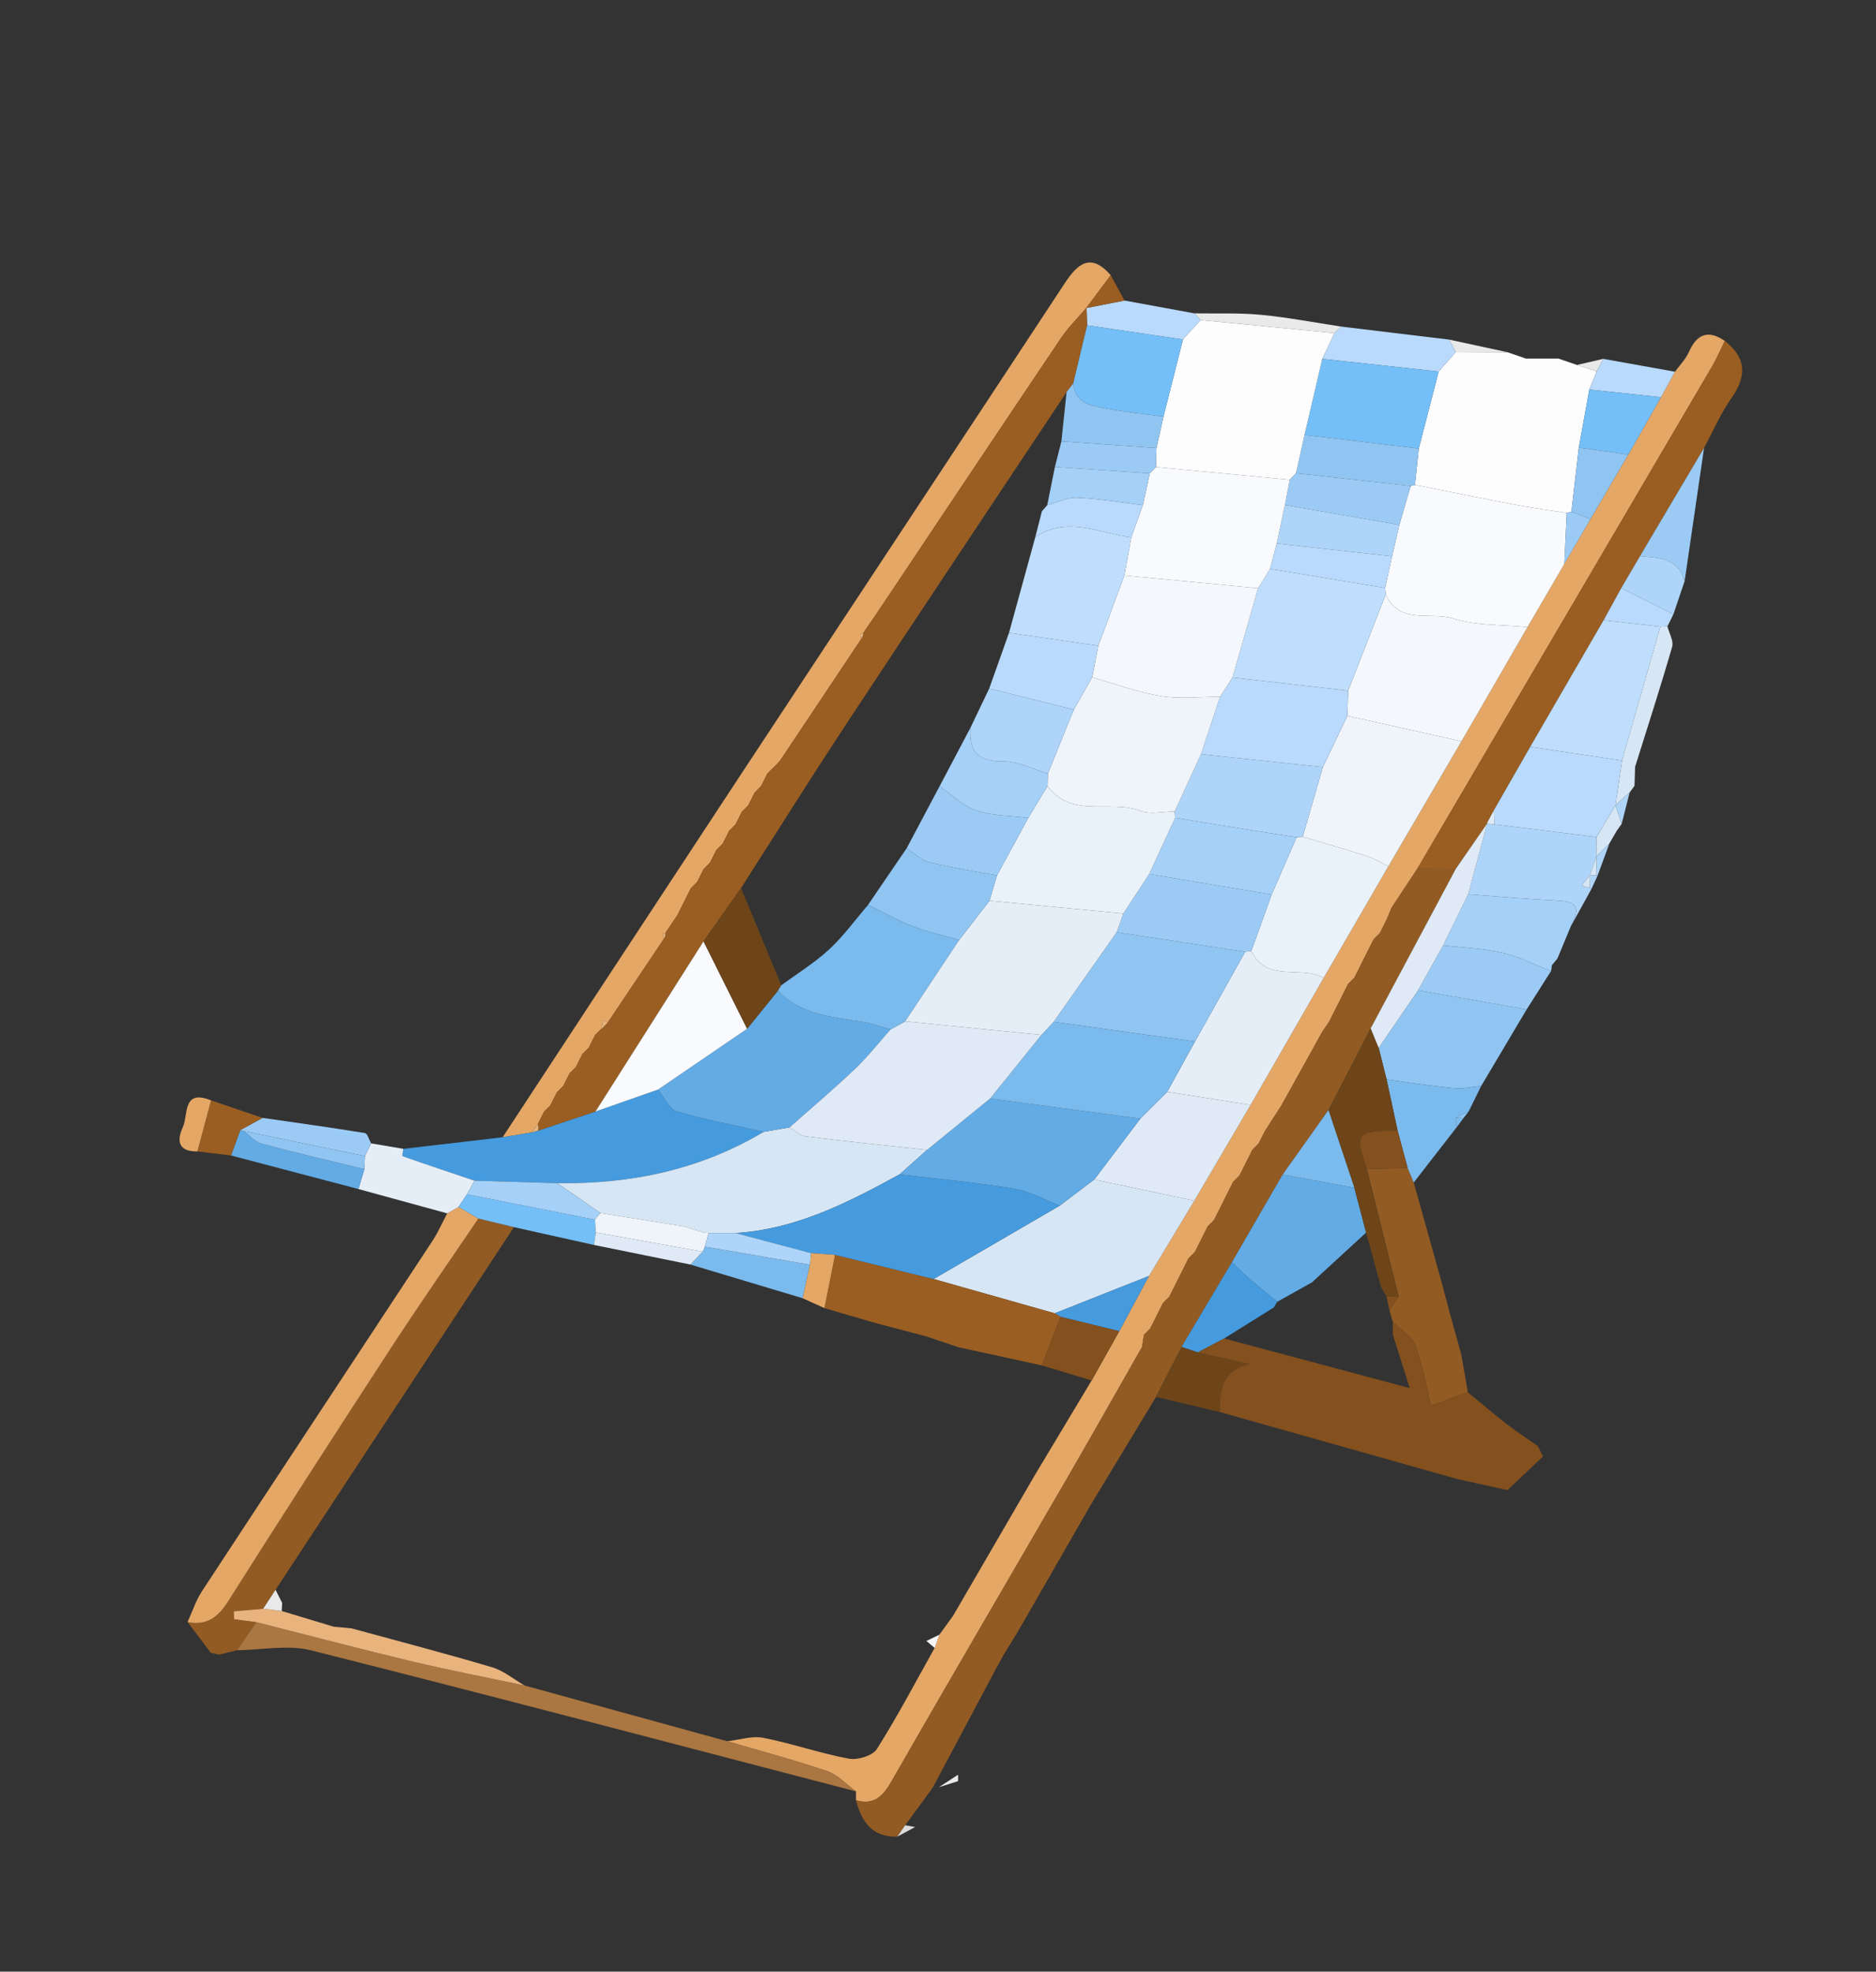 <?xml version="1.0" encoding="utf-8"?>
<!-- Generator: Adobe Illustrator 16.0.0, SVG Export Plug-In . SVG Version: 6.00 Build 0)  -->
<!DOCTYPE svg PUBLIC "-//W3C//DTD SVG 1.1//EN" "http://www.w3.org/Graphics/SVG/1.1/DTD/svg11.dtd">
<svg version="1.1" id="Calque_1" xmlns="http://www.w3.org/2000/svg" xmlns:xlink="http://www.w3.org/1999/xlink" x="0px" y="0px"
	 width="294.029px" height="309.031px" viewBox="0 0 294.029 309.031" enable-background="new 0 0 294.029 309.031"
	 xml:space="preserve">
<rect x="0" y="0" width="294.029" height="309.031" fill="#333333" stroke="none"/>
<g>
	<path fill-rule="evenodd" clip-rule="evenodd" fill="#E5A766" d="M262.526,58.263c0.739-1.026,1.676-1.964,2.18-3.095
		c1.258-2.833,3.022-3.516,5.626-1.734c-0.657,1.331-1.235,2.709-1.985,3.987c-15.393,26.257-30.807,52.503-46.215,78.75
		c-1.336,2.023-2.671,4.046-4.006,6.069c-0.287,0.675-0.573,1.35-0.859,2.024l0.017-0.037c-0.342,0.682-0.684,1.363-1.025,2.046
		l0.028-0.041c-0.348,0.345-0.695,0.689-1.043,1.034l0.037-0.033c-0.338,0.675-0.676,1.351-1.014,2.025l0.015-0.028
		c-0.34,0.68-0.68,1.358-1.02,2.037l0.025-0.043c-0.345,0.684-0.689,1.367-1.034,2.051l0.035-0.047
		c-0.349,0.345-0.696,0.69-1.044,1.035l0.036-0.022c-0.672,1.343-1.344,2.686-2.016,4.028l0.022-0.046
		c-0.345,0.684-0.69,1.368-1.035,2.052l0.03-0.058c-0.339,0.488-0.678,0.977-1.017,1.465c-2.139,3.856-4.278,7.713-6.417,11.569
		c-0.861,1.339-1.725,2.679-2.586,4.019l0.024-0.048c-0.347,0.684-0.692,1.368-1.039,2.052l0.037-0.05
		c-0.348,0.347-0.695,0.693-1.043,1.039l0.038-0.023c-0.674,1.344-1.348,2.688-2.021,4.032l0.025-0.041
		c-0.346,0.345-0.693,0.689-1.041,1.034l0.035-0.032c-0.338,0.675-0.675,1.35-1.012,2.024l0.014-0.027
		c-0.341,0.681-0.681,1.36-1.021,2.041l0.029-0.049c-0.346,0.685-0.693,1.369-1.039,2.054l0.037-0.052
		c-0.348,0.347-0.696,0.694-1.045,1.041l0.041-0.026c-0.674,1.346-1.348,2.69-2.021,4.036l0.025-0.045
		c-0.348,0.346-0.695,0.69-1.042,1.035l0.036-0.032c-0.338,0.677-0.676,1.354-1.014,2.029l0.017-0.034
		c-0.341,0.68-0.681,1.359-1.022,2.039l0.027-0.043c-0.347,0.685-0.693,1.368-1.039,2.053l0.039-0.053
		c-0.35,0.348-0.698,0.695-1.047,1.043l0.041-0.036c-0.34,0.678-0.679,1.356-1.018,2.034l0.02-0.039
		c-0.342,0.684-0.685,1.367-1.027,2.05l0.029-0.046c-0.348,0.346-0.694,0.69-1.042,1.036l0.043-0.026
		c-0.095,0.623-0.189,1.247-0.284,1.87c-3.769,6.612-7.5,13.246-11.314,19.832c-9.338,16.125-18.764,32.199-28.023,48.369
		c-1.35,2.356-2.772,3.627-5.507,2.858c0.002-0.464,0.003-0.928,0.005-1.393c-1.498-1.083-2.849-2.597-4.521-3.168
		c-5.151-1.757-10.426-3.153-15.652-4.69c1.889-0.209,3.87-0.886,5.65-0.537c4.51,0.884,8.894,2.426,13.409,3.268
		c1.366,0.255,3.721-0.46,4.387-1.513c3.248-5.137,6.077-10.537,9.054-15.844c0.248-0.693,0.496-1.386,0.744-2.078
		c0.709-0.978,1.419-1.956,2.129-2.935c4.279-7.361,8.559-14.724,12.839-22.086c2.965-4.941,5.931-9.883,8.896-14.824
		c1.446-2.581,2.893-5.162,4.339-7.743c1.55-2.88,3.1-5.761,4.649-8.641c2.369-3.932,4.738-7.864,7.107-11.796
		c2.938-5.004,5.875-10.008,8.813-15.013c3.817-6.635,7.635-13.27,11.452-19.904c3.381-5.826,6.761-11.652,10.141-17.479
		c3.82-6.536,7.641-13.072,11.46-19.608c3.453-5.969,6.906-11.937,10.359-17.905c1.92-3.298,3.841-6.596,5.761-9.896
		c1.366-2.345,2.731-4.688,4.098-7.03c1.977-3.368,3.953-6.737,5.93-10.105c1.709-2.998,3.416-5.995,5.125-8.993
		C261.063,60.925,261.794,59.594,262.526,58.263z"/>
	<path fill-rule="evenodd" clip-rule="evenodd" fill="#925B23" d="M134.158,282.17c2.735,0.769,4.158-0.502,5.507-2.858
		c9.259-16.17,18.685-32.244,28.023-48.369c3.814-6.586,7.546-13.22,11.314-19.831c0.096-0.624,0.189-1.247,0.284-1.871
		l-0.043,0.026c0.348-0.346,0.695-0.69,1.042-1.036l-0.029,0.046c0.343-0.684,0.686-1.366,1.027-2.05l-0.02,0.039
		c0.34-0.678,0.678-1.356,1.018-2.034l-0.041,0.036c0.35-0.348,0.697-0.695,1.047-1.043l-0.039,0.053
		c0.346-0.685,0.692-1.369,1.039-2.053l-0.027,0.043c0.342-0.68,0.682-1.359,1.022-2.039l-0.017,0.034
		c0.338-0.676,0.676-1.353,1.014-2.029c0,0-0.036,0.032-0.035,0.032c0.347-0.345,0.693-0.689,1.041-1.035
		c0,0-0.025,0.045-0.026,0.045c0.675-1.346,1.349-2.69,2.022-4.036l-0.041,0.026c0.35-0.347,0.697-0.694,1.045-1.041l-0.037,0.052
		c0.346-0.685,0.693-1.369,1.039-2.054c0,0-0.029,0.049-0.028,0.049c0.34-0.681,0.68-1.36,1.021-2.041l-0.014,0.027
		c0.338-0.675,0.674-1.35,1.012-2.024c0,0-0.035,0.032-0.034,0.032c0.347-0.345,0.694-0.689,1.04-1.034l-0.025,0.041
		c0.674-1.345,1.348-2.688,2.021-4.032l-0.038,0.023c0.349-0.346,0.696-0.692,1.043-1.039l-0.037,0.05
		c0.347-0.685,0.692-1.368,1.039-2.052l-0.024,0.048c0.861-1.34,1.725-2.68,2.586-4.019c2.139-3.856,4.278-7.713,6.418-11.571
		c0.339-0.489,0.678-0.976,1.016-1.463l-0.03,0.058c0.345-0.685,0.69-1.368,1.035-2.052l-0.022,0.046
		c0.672-1.343,1.344-2.686,2.016-4.028l-0.036,0.022c0.349-0.345,0.696-0.69,1.044-1.035l-0.035,0.047
		c0.345-0.684,0.689-1.367,1.034-2.051l-0.025,0.043c0.34-0.679,0.68-1.357,1.02-2.037l-0.015,0.028
		c0.338-0.675,0.676-1.351,1.014-2.025c0,0-0.037,0.033-0.036,0.033c0.347-0.345,0.694-0.689,1.042-1.034
		c0,0-0.028,0.041-0.028,0.04c0.342-0.682,0.684-1.363,1.025-2.045l-0.017,0.037c0.286-0.675,0.572-1.35,0.859-2.024
		c1.335-2.023,2.67-4.046,4.006-6.069c2.009,0.009,4.018,0.018,6.025,0.026c-0.615,1.156-1.229,2.314-1.846,3.47
		c-3.828,7.173-7.656,14.346-11.484,21.519c-2.203,4.267-4.408,8.533-6.612,12.8c-2.394,3.37-4.788,6.74-7.183,10.11
		c-2.652,4.584-5.305,9.167-7.957,13.75c-2.631,4.423-5.264,8.847-7.895,13.27c-1.334,2.61-2.666,5.22-4,7.829
		c-3.457,5.719-6.914,11.437-10.371,17.155c-3.257,5.672-6.514,11.344-9.77,17.017c-0.602,1.029-1.201,2.06-1.802,3.09
		c-0.616,1.003-1.231,2.007-1.849,3.01c-0.369,0.662-0.738,1.324-1.107,1.986c-3.364,6.328-6.729,12.655-10.093,18.982
		c-1.44,1.964-2.881,3.929-4.321,5.893c-0.407,0.593-0.814,1.185-1.221,1.776C136.686,288.012,135.048,285.518,134.158,282.17z"/>
	<path fill-rule="evenodd" clip-rule="evenodd" fill="#E5A766" d="M78.776,178.251c12.597-19.185,25.172-38.384,37.796-57.55
		c16.745-25.424,33.547-50.81,50.27-76.248c2.065-3.143,4.089-4.914,7.244-1.32c-1.278,1.716-2.558,3.432-3.836,5.146l0.044-0.06
		c-1.35,1.596-2.861,3.082-4.021,4.805c-9.679,14.379-19.292,28.801-28.926,43.21c-0.699,1.015-1.397,2.03-2.096,3.045l0.044-0.045
		c-0.146,0.054-0.414,0.108-0.415,0.162c0,0.24,0.077,0.48,0.126,0.721c-4.255,6.378-8.511,12.757-12.767,19.136
		c-0.325,0.343-0.649,0.686-0.975,1.028l0.014-0.05c-0.346,0.345-0.692,0.688-1.038,1.032l0.034-0.03
		c-0.339,0.678-0.677,1.356-1.016,2.035l0.016-0.035c-0.345,0.344-0.689,0.688-1.034,1.031l0.036-0.032
		c-0.339,0.679-0.678,1.356-1.018,2.035l0.015-0.033c-0.344,0.343-0.688,0.687-1.033,1.029l0.034-0.03
		c-0.339,0.678-0.677,1.355-1.016,2.033l0.014-0.032c-0.344,0.343-0.688,0.687-1.032,1.029l0.035-0.03
		c-0.338,0.675-0.676,1.35-1.014,2.024l0.005-0.019c-0.341,0.342-0.683,0.683-1.024,1.024l0.031-0.028
		c-0.337,0.675-0.675,1.35-1.012,2.024l0.006-0.021c-0.342,0.342-0.684,0.683-1.025,1.024l0.032-0.028
		c-0.337,0.675-0.675,1.35-1.013,2.024l0.005-0.02c-0.341,0.341-0.683,0.682-1.024,1.023l0.031-0.027
		c-0.337,0.674-0.675,1.349-1.012,2.022l0.013-0.028c-0.341,0.679-0.682,1.358-1.022,2.038l0.043-0.008
		c-0.68,1.004-1.36,2.007-2.04,3.011l0.035-0.029c-0.151,0.058-0.436,0.13-0.431,0.169c0.029,0.251,0.122,0.495,0.193,0.741
		c-2.931,4.372-5.862,8.745-8.793,13.117c-0.261-0.122-0.521-0.244-0.782-0.367c-0.072,0.459-0.144,0.917-0.216,1.376l0.012-0.046
		c-0.345,0.344-0.69,0.688-1.035,1.031l0.034-0.03c-0.339,0.678-0.678,1.355-1.017,2.033l0.017-0.032
		c-0.344,0.343-0.688,0.686-1.032,1.027l0.031-0.026c-0.338,0.677-0.676,1.353-1.014,2.029l0.011-0.028
		c-0.343,0.343-0.686,0.685-1.028,1.027l0.031-0.028c-0.338,0.677-0.676,1.354-1.014,2.031l0.014-0.031
		c-0.344,0.343-0.688,0.687-1.032,1.029l0.033-0.031c-0.339,0.679-0.677,1.357-1.016,2.036l0.016-0.035
		c-0.345,0.344-0.689,0.688-1.034,1.031l0.036-0.032c-0.338,0.676-0.677,1.353-1.015,2.028l0.032-0.026
		c-0.333,0.424-0.667,0.848-1,1.271C81.789,177.754,80.283,178.003,78.776,178.251z"/>
	<path fill-rule="evenodd" clip-rule="evenodd" fill="#FDFDFD" d="M244.261,56.205c0.967,0.333,1.933,0.666,2.899,0.999
		c1.036,0.33,2.071,0.66,3.107,0.991c-0.391,0.957-0.781,1.915-1.172,2.873c-0.548,3.026-1.095,6.054-1.643,9.08
		c-0.388,3.354-0.774,6.709-1.163,10.063c-0.244,0.06-0.49,0.12-0.734,0.182c-2.561-0.399-5.135-0.729-7.681-1.212
		c-5.376-1.02-10.737-2.118-16.102-3.183c0.201-1.899,0.399-3.801,0.597-5.702c1.038-4.02,2.076-8.039,3.115-12.059
		c0.897-1.023,1.795-2.048,2.691-3.072c2.695,0.014,5.391,0.026,8.086,0.039c0.967,0.333,1.934,0.666,2.9,0.998
		C240.862,56.204,242.562,56.205,244.261,56.205z"/>
	<path fill-rule="evenodd" clip-rule="evenodd" fill="#9A5E22" d="M228.157,136.198c-2.008-0.009-4.017-0.018-6.025-0.026
		c15.408-26.247,30.822-52.493,46.215-78.75c0.75-1.278,1.328-2.656,1.985-3.987c3.358,2.634,3.486,5.494,1.047,8.951
		c-1.703,2.415-2.883,5.198-4.296,7.816c-3.348,5.652-6.694,11.306-10.042,16.959c-0.979,1.668-1.959,3.337-2.938,5.006
		c-0.922,1.681-1.844,3.36-2.767,5.04c-3.833,6.615-7.667,13.229-11.501,19.844c-1.899,3.317-3.8,6.634-5.699,9.951
		c-0.37,0.688-0.74,1.376-1.109,2.063c0,0,0.06,0.003,0.061,0.003C231.444,131.445,229.801,133.821,228.157,136.198z"/>
	<path fill-rule="evenodd" clip-rule="evenodd" fill="#925B23" d="M33.057,259.072c-1.22-1.615-2.441-3.229-3.662-4.844
		c3.027,0.626,4.795-0.765,6.399-3.3c8.426-13.322,16.968-26.571,25.573-39.778c4.426-6.793,9.068-13.444,13.614-20.159
		c1.855,0.449,3.71,0.898,5.566,1.348c-12.453,18.946-24.906,37.893-37.358,56.84c-0.647,0.99-1.294,1.98-1.941,2.971
		c-1.538,0.139-3.076,0.276-4.613,0.415c0.022,0.408,0.044,0.816,0.065,1.225c1.157,0.154,2.315,0.308,3.472,0.461
		c-1.011,1.469-2.022,2.937-3.033,4.405c-0.931,0.227-1.861,0.453-2.792,0.679C33.917,259.247,33.487,259.159,33.057,259.072z"/>
	<path fill-rule="evenodd" clip-rule="evenodd" fill="#459BDE" d="M78.776,178.251c1.506-0.248,3.013-0.497,4.52-0.746
		c0.343-0.097,0.687-0.192,1.03-0.288c3.003-1.001,6.005-2.002,9.008-3.002c3.269-1.147,6.538-2.295,9.807-3.442
		c0.967,1.183,1.727,3.059,2.939,3.424c4.46,1.341,9.07,2.18,13.625,3.207c-9.986,5.953-20.886,8.225-32.396,8.034
		c-4.313-0.127-8.627-0.254-12.94-0.381c-3.762-1.266-7.526-2.523-11.27-3.842c-0.084-0.029,0.075-0.752,0.121-1.151
		C68.405,179.459,73.59,178.856,78.776,178.251z"/>
	<path fill-rule="evenodd" clip-rule="evenodd" fill="#E5A766" d="M74.98,190.991c-4.545,6.715-9.188,13.366-13.613,20.159
		c-8.605,13.207-17.147,26.456-25.573,39.778c-1.604,2.535-3.372,3.926-6.399,3.3c0.747-1.621,1.302-3.368,2.27-4.845
		c12.009-18.315,24.087-36.587,36.116-54.89c0.893-1.358,1.547-2.874,2.313-4.315c0.589-0.335,1.179-0.669,1.77-1.003
		C72.902,189.781,73.941,190.385,74.98,190.991z"/>
	<path fill-rule="evenodd" clip-rule="evenodd" fill="#AA7641" d="M37.138,258.655c1.011-1.469,2.021-2.937,3.033-4.405
		c8.157,2.067,16.294,4.22,24.479,6.173c5.822,1.39,11.708,2.512,17.564,3.753c10.592,2.915,21.184,5.829,31.776,8.744
		c5.227,1.537,10.501,2.934,15.652,4.69c1.672,0.571,3.023,2.085,4.521,3.168c-28.461-7.414-56.896-14.934-85.416-22.112
		C45.107,257.75,41.019,258.615,37.138,258.655z"/>
	<path fill-rule="evenodd" clip-rule="evenodd" fill="#925B23" d="M226.015,201.215c0.438,1.656,0.875,3.313,1.312,4.969
		c0.561,2.015,1.122,4.029,1.683,6.044c0.349,1.995,0.697,3.989,1.047,5.983c-1.857,0.678-3.716,1.355-5.776,2.107
		c-0.783-3.174-1.298-6.426-2.452-9.433c-0.564-1.471-2.32-2.483-3.536-3.703c-0.173-0.6-0.347-1.199-0.52-1.799
		c0.483-0.728,0.966-1.455,1.448-2.183c-1.662-6.661-3.323-13.322-4.985-19.983c2.132-0.046,4.263-0.092,6.396-0.138
		c0.314,0.754,0.631,1.509,0.945,2.263C223.056,190.634,224.536,195.925,226.015,201.215z"/>
	<path fill-rule="evenodd" clip-rule="evenodd" fill="#90C5F2" d="M239.276,158.212c-2.377,4.002-4.754,8.004-7.13,12.006
		c-1.394,0.132-2.81,0.488-4.178,0.354c-3.56-0.35-7.099-0.915-10.646-1.394c-0.413-1.646-0.826-3.294-1.239-4.94
		c2.061-3.01,4.119-6.019,6.18-9.027C227.935,156.211,233.604,157.212,239.276,158.212z"/>
	<path fill-rule="evenodd" clip-rule="evenodd" fill="#AED5F9" d="M249.409,139.375c-1.07,1.937-2.142,3.873-3.213,5.81
		c0.938-1.985,1.813-3.832-1.729-4.007c-4.789-0.236-9.566-0.668-14.349-1.016c0.989-3.697,1.978-7.396,2.967-11.094
		c0,0-0.06-0.003-0.059-0.001c0.399,0.048,0.798,0.095,1.196,0.142c5.336,0.663,10.672,1.327,16.008,1.99
		c-0.015,1.004-0.029,2.009-0.045,3.013l0.02-0.031c-0.34,1.01-0.681,2.019-1.021,3.028l0.022-0.026
		c-0.437,0.529-0.874,1.059-1.312,1.588c0.424,0.133,0.848,0.265,1.271,0.397L249.409,139.375z"/>
	<path fill-rule="evenodd" clip-rule="evenodd" fill="#A5D0F7" d="M230.118,140.162c4.783,0.348,9.561,0.779,14.35,1.016
		c3.542,0.175,2.667,2.021,1.729,4.007c-0.699,1.686-1.399,3.371-2.099,5.056c-0.294,0.354-0.588,0.707-0.882,1.062
		c-0.011,0.305-0.053,0.606-0.124,0.902c-2.552-0.985-5.036-2.271-7.675-2.879c-3.01-0.693-6.158-0.784-9.245-1.137
		C227.487,145.512,228.803,142.837,230.118,140.162z"/>
	<path fill-rule="evenodd" clip-rule="evenodd" fill="#9BCBF5" d="M226.172,148.188c3.087,0.353,6.235,0.443,9.245,1.137
		c2.639,0.608,5.123,1.894,7.675,2.879c-1.272,2.003-2.544,4.006-3.815,6.009c-5.672-1-11.342-2.001-17.014-3.001
		C223.565,152.87,224.868,150.529,226.172,148.188z"/>
	<path fill-rule="evenodd" clip-rule="evenodd" fill="#7BBAED" d="M217.322,169.179c3.548,0.479,7.087,1.044,10.646,1.394
		c1.368,0.134,2.784-0.223,4.178-0.354c-0.651,1.324-1.302,2.648-1.952,3.973c-0.664,0.333-1.326,0.665-1.989,0.997l-0.019,0.021
		c-0.002,0.322-0.003,0.645-0.005,0.968l0.292,0.289c-2.299,2.96-4.598,5.919-6.897,8.878c-0.315-0.755-0.632-1.51-0.948-2.264
		c-0.526-1.959-1.053-3.918-1.578-5.878C218.474,174.529,217.897,171.854,217.322,169.179z"/>
	<path fill-rule="evenodd" clip-rule="evenodd" fill="#E5EEF7" d="M71.86,189.175c-0.589,0.334-1.178,0.668-1.768,1.003
		c-4.641-1.272-9.283-2.544-13.924-3.815c0.315-1.038,0.63-2.077,0.946-3.115c0.027-0.684,0.054-1.367,0.08-2.051
		c0.325-0.663,0.649-1.326,0.974-1.989c1.684,0.286,3.367,0.571,5.051,0.856c-0.046,0.399-0.205,1.122-0.121,1.151
		c3.743,1.318,7.507,2.576,11.269,3.842c-0.393,0.711-0.785,1.422-1.178,2.133C72.747,187.852,72.304,188.513,71.86,189.175z"/>
	<path fill-rule="evenodd" clip-rule="evenodd" fill="#B9DAFC" d="M228.177,55.166c-0.896,1.024-1.794,2.049-2.693,3.072
		c-6.08-0.664-12.16-1.328-18.239-1.992c0.63-1.346,1.26-2.691,1.89-4.037c0.36-0.34,0.72-0.68,1.08-1.021
		c5.642,0.681,11.283,1.36,16.926,2.041C227.485,53.875,227.831,54.52,228.177,55.166z"/>
	<path fill-rule="evenodd" clip-rule="evenodd" fill="#9BCBF5" d="M257.041,87.161c3.348-5.653,6.694-11.307,10.042-16.959
		c-1.017,6.961-2.033,13.921-3.049,20.881C263.036,87.401,259.957,87.427,257.041,87.161z"/>
	<path fill-rule="evenodd" clip-rule="evenodd" fill="#62ABE5" d="M57.115,183.248c-0.315,1.038-0.63,2.077-0.946,3.115
		c-6.652-1.751-13.305-3.503-19.958-5.255c0.479-1.323,0.959-2.647,1.439-3.971c0.187,0.029,0.37,0.073,0.549,0.132
		c0.934,0.685,1.775,1.714,2.818,1.994C46.355,180.698,51.744,181.939,57.115,183.248z"/>
	<path fill-rule="evenodd" clip-rule="evenodd" fill="#B9DAFC" d="M176.25,47.106c3.65,0.669,7.302,1.339,10.952,2.009
		c0.326,0.351,0.652,0.699,0.98,1.049c-0.926,1.016-1.85,2.031-2.775,3.047c-5.007-0.74-10.014-1.479-15.021-2.219
		c-0.031-0.924-0.062-1.848-0.092-2.771l-0.044,0.06C172.25,47.888,174.25,47.498,176.25,47.106z"/>
	<path fill-rule="evenodd" clip-rule="evenodd" fill="#D7E6F4" d="M261.341,98.18c0.27,1.075,1.001,2.283,0.735,3.204
		c-1.816,6.301-3.843,12.542-5.802,18.802c-0.031,0.992-0.063,1.984-0.096,2.977c-0.254,0.352-0.508,0.702-0.764,1.054
		c-0.742,0.659-1.482,1.318-2.222,1.979l0.009,0.006c0.341-2.332,0.682-4.663,1.023-6.995c2.002-6.995,4.004-13.99,6.007-20.985
		C260.602,98.208,260.971,98.194,261.341,98.18z"/>
	<path fill-rule="evenodd" clip-rule="evenodd" fill="#9BCBF5" d="M38.199,177.269c-0.179-0.059-0.362-0.103-0.549-0.131
		c1.169-0.642,2.338-1.284,3.508-1.926c5.348,0.771,10.701,1.511,16.032,2.38c0.403,0.066,0.656,1.056,0.979,1.615
		c-0.325,0.663-0.649,1.326-0.974,1.989C50.863,179.887,44.531,178.579,38.199,177.269z"/>
	<path fill-rule="evenodd" clip-rule="evenodd" fill="#AED5F9" d="M257.041,87.161c2.916,0.267,5.995,0.24,6.993,3.922
		c-0.586,1.732-1.172,3.465-1.758,5.196c-2.725-1.371-5.449-2.741-8.174-4.112C255.082,90.498,256.062,88.829,257.041,87.161z"/>
	<path fill-rule="evenodd" clip-rule="evenodd" fill="#B9DAFC" d="M249.096,61.068c0.391-0.958,0.781-1.916,1.171-2.873
		c0.336-0.65,0.674-1.301,1.011-1.951c3.747,0.674,7.495,1.348,11.245,2.021c-0.729,1.33-1.46,2.661-2.192,3.992
		C256.585,61.86,252.841,61.464,249.096,61.068z"/>
	<path fill-rule="evenodd" clip-rule="evenodd" fill="#9A5E22" d="M41.158,175.212c-1.169,0.642-2.339,1.284-3.508,1.926
		c-0.479,1.322-0.959,2.646-1.439,3.97c-1.758-0.212-3.516-0.424-5.273-0.637c0.714-2.667,1.429-5.333,2.144-8
		C35.773,173.385,38.466,174.298,41.158,175.212z"/>
	<path fill-rule="evenodd" clip-rule="evenodd" fill="#B9DAFC" d="M254.103,92.167c2.725,1.371,5.449,2.741,8.174,4.112
		c-0.313,0.635-0.626,1.268-0.938,1.901c-0.368,0.014-0.737,0.027-1.107,0.04c-2.965-0.338-5.93-0.676-8.896-1.014
		C252.259,95.527,253.181,93.847,254.103,92.167z"/>
	<path fill-rule="evenodd" clip-rule="evenodd" fill="#E9E9E9" d="M188.183,50.163c-0.328-0.349-0.654-0.697-0.98-1.048
		c3.479,0.058,6.979-0.1,10.434,0.229c4.213,0.401,8.387,1.211,12.578,1.844c-0.36,0.341-0.72,0.681-1.079,1.021
		C202.151,51.527,195.167,50.845,188.183,50.163z"/>
	<path fill-rule="evenodd" clip-rule="evenodd" fill="#E5A766" d="M33.081,172.471c-0.714,2.667-1.429,5.333-2.144,8
		c-2.899,0.039-3.311-1.557-2.293-3.776C29.537,174.747,28.545,170.64,33.081,172.471z"/>
	<path fill-rule="evenodd" clip-rule="evenodd" fill="#9A5E22" d="M176.25,47.106c-2,0.392-4,0.782-6,1.174
		c1.278-1.715,2.558-3.431,3.836-5.146C174.807,44.457,175.528,45.781,176.25,47.106z"/>
	<path fill-rule="evenodd" clip-rule="evenodd" fill="#D7E6F4" d="M250.187,134.211c0.016-1.004,0.03-2.009,0.045-3.013
		c0.99-1.666,1.98-3.332,2.971-4.998l-0.009-0.006c0.324,0.983,0.647,1.966,0.972,2.949c-0.256,0.356-0.514,0.713-0.771,1.069
		c-0.391,0.672-0.779,1.343-1.168,2.015l0.013-0.017C251.554,132.878,250.87,133.544,250.187,134.211z"/>
	<path fill-rule="evenodd" clip-rule="evenodd" fill="#E9E9E9" d="M228.177,55.166c-0.346-0.646-0.691-1.291-1.037-1.937
		c3.04,0.658,6.08,1.317,9.122,1.976C233.567,55.192,230.872,55.179,228.177,55.166z"/>
	<path fill-rule="evenodd" clip-rule="evenodd" fill="#F4F4F4" d="M188.196,264.196c1.337-0.993,2.675-1.986,4.012-2.979
		C190.871,262.21,189.533,263.204,188.196,264.196z"/>
	<path fill-rule="evenodd" clip-rule="evenodd" fill="#AED5F9" d="M254.165,129.144c-0.324-0.983-0.647-1.966-0.972-2.949
		c0.739-0.66,1.479-1.319,2.222-1.979C254.999,125.859,254.583,127.501,254.165,129.144z"/>
	<path fill-rule="evenodd" clip-rule="evenodd" fill="#AED5F9" d="M250.187,134.211c0.684-0.667,1.367-1.333,2.052-2
		c-0.628,1.71-1.257,3.419-1.884,5.129l-0.173-0.158c0.009-1.001,0.017-2.002,0.024-3.002L250.187,134.211z"/>
	<path fill-rule="evenodd" clip-rule="evenodd" fill="#E9E9E9" d="M251.277,56.244c-0.337,0.65-0.675,1.301-1.011,1.951
		c-1.035-0.331-2.07-0.661-3.106-0.991C248.532,56.883,249.905,56.564,251.277,56.244z"/>
	<path fill-rule="evenodd" clip-rule="evenodd" fill="#E9E9E9" d="M244.261,56.205c-1.699,0-3.398-0.001-5.098-0.002
		C240.862,56.204,242.562,56.205,244.261,56.205z"/>
	<path fill-rule="evenodd" clip-rule="evenodd" fill="#90C5F2" d="M228.205,175.188c0.663-0.332,1.325-0.664,1.989-0.997
		c-0.274,0.353-0.549,0.704-0.823,1.056C228.981,175.227,228.593,175.208,228.205,175.188z"/>
	<path fill-rule="evenodd" clip-rule="evenodd" fill="#DCDCDB" d="M141.868,286.078c0.521,0.096,1.042,0.19,1.566,0.286
		c-0.927,0.498-1.856,0.995-2.786,1.491C141.054,287.262,141.461,286.67,141.868,286.078z"/>
	<path fill-rule="evenodd" clip-rule="evenodd" fill="#AED5F9" d="M256.179,123.163c0.032-0.992,0.064-1.984,0.096-2.977
		C256.243,121.178,256.212,122.17,256.179,123.163z"/>
	<path fill-rule="evenodd" clip-rule="evenodd" fill="#AED5F9" d="M250.354,137.34c-0.316,0.677-0.633,1.354-0.947,2.032
		c0.002,0.002-0.24-0.205-0.24-0.205c0.014-0.661,0.027-1.323,0.04-1.985l-0.022,0.026c0.332-0.023,0.664-0.032,0.997-0.026
		L250.354,137.34z"/>
	<path fill-rule="evenodd" clip-rule="evenodd" fill="#AED5F9" d="M252.226,132.228c0.389-0.672,0.777-1.343,1.168-2.015
		C253.005,130.885,252.615,131.556,252.226,132.228z"/>
	<path fill-rule="evenodd" clip-rule="evenodd" fill="#AA7641" d="M33.057,259.072c0.43,0.087,0.86,0.175,1.29,0.262
		C33.917,259.247,33.486,259.159,33.057,259.072z"/>
	<path fill-rule="evenodd" clip-rule="evenodd" fill="#7BBAED" d="M228.205,175.188c0.388,0.02,0.776,0.039,1.166,0.059
		c-0.3,0.405-0.601,0.811-0.899,1.218c0.002,0.002-0.29-0.287-0.29-0.287c0.014-0.322,0.015-0.646,0.005-0.968L228.205,175.188z"/>
	<path fill-rule="evenodd" clip-rule="evenodd" fill="#9BCBF5" d="M243.216,151.301c0.294-0.354,0.588-0.708,0.882-1.062
		C243.804,150.594,243.509,150.948,243.216,151.301z"/>
	<path fill-rule="evenodd" clip-rule="evenodd" fill="#F8FAFD" d="M221.771,75.997c5.367,1.066,10.729,2.165,16.104,3.185
		c2.546,0.482,5.12,0.813,7.678,1.21c-0.128,2.664-0.251,5.33-0.374,7.996c-1.92,3.298-3.841,6.596-5.762,9.894
		c-3.915-0.393-8.02-0.186-11.689-1.351c-3.523-1.117-8.363,1.062-10.543-3.759c-0.031-0.34-0.061-0.68-0.09-1.02
		c0.361-1.652,0.723-3.307,1.083-4.96c0.381-1.641,0.763-3.282,1.144-4.924c0.593-2.035,1.187-4.069,1.779-6.104
		C221.32,76.094,221.544,76.039,221.771,75.997z"/>
	<path fill-rule="evenodd" clip-rule="evenodd" fill="#D7E6F4" d="M187.192,188.191c-2.369,3.932-4.738,7.864-7.107,11.797
		c-4.925,1.951-9.851,3.902-14.779,5.853c-6.328-1.792-12.653-3.583-18.978-5.374c6.593-3.836,13.186-7.672,19.779-11.507
		c1.8-1.363,3.6-2.727,5.398-4.09C176.733,185.976,181.964,187.083,187.192,188.191z"/>
	<path fill-rule="evenodd" clip-rule="evenodd" fill="#F4F7FB" d="M217.185,93.171c2.18,4.82,7.02,2.642,10.543,3.759
		c3.67,1.165,7.774,0.958,11.689,1.351c-3.452,5.969-6.905,11.937-10.357,17.905c-5.96-1.33-11.92-2.661-17.879-3.991
		c0.039-1.315,0.08-2.63,0.119-3.945C213.261,103.224,215.223,98.198,217.185,93.171z"/>
	<path fill-rule="evenodd" clip-rule="evenodd" fill="#EFF4FA" d="M211.181,112.195c5.959,1.33,11.919,2.661,17.879,3.991
		c-3.82,6.536-7.641,13.072-11.463,19.605c-1.113-0.543-2.182-1.218-3.346-1.595c-3.337-1.08-6.713-2.039-10.074-3.045
		c1.053-3.638,2.105-7.275,3.158-10.913C208.616,117.557,209.898,114.876,211.181,112.195z"/>
	<path fill-rule="evenodd" clip-rule="evenodd" fill="#E5EEF7" d="M207.458,153.274c-3.817,6.635-7.635,13.27-11.451,19.904
		c-4.354-0.683-8.707-1.365-13.059-2.048c1.452-2.631,2.902-5.262,4.352-7.894c2.621-4.685,5.242-9.369,7.862-14.054
		c0.32-0.038,0.64-0.085,0.957-0.141C198.524,154.135,203.923,151.209,207.458,153.274z"/>
	<path fill-rule="evenodd" clip-rule="evenodd" fill="#EAF2F9" d="M207.458,153.274c-3.535-2.064-8.934,0.861-11.338-4.229
		c1.064-2.942,2.127-5.887,3.19-8.831c1.308-3.001,2.615-6.003,3.923-9.005c0.315-0.009,0.63-0.028,0.943-0.058
		c3.361,1.007,6.737,1.966,10.074,3.046c1.164,0.377,2.232,1.052,3.346,1.595C214.219,141.622,210.839,147.448,207.458,153.274z"/>
	<path fill-rule="evenodd" clip-rule="evenodd" fill="#DFEAF6" d="M182.946,171.13c4.354,0.683,8.707,1.365,13.061,2.048
		c-2.939,5.005-5.877,10.009-8.814,15.013c-5.229-1.107-10.459-2.215-15.684-3.32c2.412-3.18,4.818-6.361,7.222-9.542
		C180.133,173.929,181.54,172.53,182.946,171.13z"/>
	<path fill-rule="evenodd" clip-rule="evenodd" fill="#74BFF7" d="M249.096,61.068c3.745,0.396,7.489,0.792,11.234,1.188
		c-1.708,2.998-3.415,5.995-5.124,8.992c-2.584-0.367-5.168-0.733-7.753-1.101C248.001,67.122,248.548,64.094,249.096,61.068z"/>
	<path fill-rule="evenodd" clip-rule="evenodd" fill="#83501E" d="M171.097,216.371c-2.613-0.789-5.226-1.577-7.838-2.366
		c0.986-2.543,1.973-5.086,2.959-7.628c3.072,0.75,6.145,1.5,9.218,2.251C173.989,211.208,172.543,213.79,171.097,216.371z"/>
	<path fill-rule="evenodd" clip-rule="evenodd" fill="#90C5F2" d="M247.453,70.148c2.585,0.367,5.169,0.733,7.753,1.101
		c-1.977,3.369-3.953,6.738-5.93,10.105c-0.996-0.381-1.99-0.762-2.986-1.143C246.679,76.857,247.065,73.502,247.453,70.148z"/>
	<path fill-rule="evenodd" clip-rule="evenodd" fill="#459BDE" d="M175.436,208.627c-3.073-0.751-6.146-1.501-9.218-2.251
		c-0.304-0.179-0.606-0.356-0.909-0.535c4.926-1.951,9.852-3.902,14.776-5.854C178.535,202.867,176.985,205.748,175.436,208.627z"/>
	<path fill-rule="evenodd" clip-rule="evenodd" fill="#9BCBF5" d="M246.29,80.211c0.996,0.381,1.99,0.762,2.986,1.143
		c-1.366,2.344-2.731,4.687-4.098,7.031c0.123-2.664,0.246-5.33,0.374-7.994C245.8,80.332,246.046,80.271,246.29,80.211z"/>
	<path fill-rule="evenodd" clip-rule="evenodd" fill="#E8B37D" d="M200.849,173.252c-0.861,1.339-1.725,2.679-2.586,4.019
		C199.124,175.931,199.987,174.591,200.849,173.252z"/>
	<path fill-rule="evenodd" clip-rule="evenodd" fill="#E8B37D" d="M211.28,154.242c-0.672,1.343-1.344,2.686-2.016,4.028
		C209.937,156.927,210.608,155.584,211.28,154.242z"/>
	<path fill-rule="evenodd" clip-rule="evenodd" fill="#E8B37D" d="M189.282,192.24c-0.674,1.346-1.348,2.69-2.022,4.036
		C187.935,194.93,188.608,193.585,189.282,192.24z"/>
	<path fill-rule="evenodd" clip-rule="evenodd" fill="#E8B37D" d="M196.28,180.241c-0.674,1.344-1.348,2.688-2.021,4.032
		C194.933,182.928,195.606,181.584,196.28,180.241z"/>
	<path fill-rule="evenodd" clip-rule="evenodd" fill="#F4F4F4" d="M145.196,257.196c0.679-0.327,1.358-0.653,2.037-0.98
		c-0.248,0.692-0.497,1.385-0.744,2.078C146.059,257.927,145.627,257.561,145.196,257.196z"/>
	<path fill-rule="evenodd" clip-rule="evenodd" fill="#E8B37D" d="M217.283,144.228c-0.342,0.682-0.684,1.363-1.025,2.045
		C216.6,145.591,216.941,144.91,217.283,144.228z"/>
	<path fill-rule="evenodd" clip-rule="evenodd" fill="#E8B37D" d="M192.28,187.231c-0.341,0.681-0.681,1.36-1.021,2.041
		C191.6,188.591,191.939,187.912,192.28,187.231z"/>
	<path fill-rule="evenodd" clip-rule="evenodd" fill="#E8B37D" d="M193.278,185.234c-0.338,0.675-0.674,1.35-1.012,2.024
		C192.604,186.583,192.94,185.909,193.278,185.234z"/>
	<path fill-rule="evenodd" clip-rule="evenodd" fill="#E8B37D" d="M181.284,206.227c-0.342,0.684-0.685,1.366-1.027,2.05
		C180.6,207.594,180.942,206.911,181.284,206.227z"/>
	<path fill-rule="evenodd" clip-rule="evenodd" fill="#E8B37D" d="M186.28,197.234c-0.338,0.677-0.676,1.354-1.014,2.029
		C185.604,198.587,185.942,197.911,186.28,197.234z"/>
	<path fill-rule="evenodd" clip-rule="evenodd" fill="#E8B37D" d="M185.283,199.229c-0.341,0.68-0.681,1.359-1.022,2.039
		C184.603,200.588,184.942,199.909,185.283,199.229z"/>
	<path fill-rule="evenodd" clip-rule="evenodd" fill="#E8B37D" d="M215.28,147.234c-0.338,0.675-0.676,1.351-1.014,2.025
		C214.604,148.584,214.942,147.909,215.28,147.234z"/>
	<path fill-rule="evenodd" clip-rule="evenodd" fill="#E8B37D" d="M184.288,201.225c-0.347,0.684-0.693,1.368-1.039,2.053
		C183.595,202.593,183.941,201.91,184.288,201.225z"/>
	<path fill-rule="evenodd" clip-rule="evenodd" fill="#E8B37D" d="M191.288,189.223c-0.346,0.685-0.693,1.369-1.039,2.054
		C190.595,190.592,190.942,189.908,191.288,189.223z"/>
	<path fill-rule="evenodd" clip-rule="evenodd" fill="#E8B37D" d="M214.281,149.231c-0.34,0.68-0.68,1.358-1.02,2.037
		C213.602,150.589,213.941,149.911,214.281,149.231z"/>
	<path fill-rule="evenodd" clip-rule="evenodd" fill="#E8B37D" d="M182.282,204.232c-0.34,0.678-0.678,1.356-1.018,2.034
		C181.604,205.588,181.942,204.91,182.282,204.232z"/>
	<path fill-rule="evenodd" clip-rule="evenodd" fill="#E8B37D" d="M218.126,142.241c-0.287,0.675-0.573,1.35-0.859,2.024
		C217.553,143.59,217.839,142.916,218.126,142.241z"/>
	<path fill-rule="evenodd" clip-rule="evenodd" fill="#E8B37D" d="M198.287,177.223c-0.347,0.684-0.692,1.367-1.039,2.052
		C197.595,178.591,197.94,177.907,198.287,177.223z"/>
	<path fill-rule="evenodd" clip-rule="evenodd" fill="#E8B37D" d="M209.287,158.224c-0.345,0.684-0.69,1.367-1.035,2.052
		C208.597,159.592,208.942,158.908,209.287,158.224z"/>
	<path fill-rule="evenodd" clip-rule="evenodd" fill="#E8B37D" d="M213.287,151.225c-0.345,0.684-0.689,1.367-1.034,2.051
		C212.598,152.592,212.942,151.909,213.287,151.225z"/>
	<path fill-rule="evenodd" clip-rule="evenodd" fill="#E8B37D" d="M179.287,209.241c-0.095,0.624-0.188,1.247-0.284,1.871
		C179.098,210.488,179.192,209.864,179.287,209.241z"/>
	<path fill-rule="evenodd" clip-rule="evenodd" fill="#E8B37D" d="M216.286,146.233c-0.348,0.345-0.695,0.689-1.042,1.034
		C215.591,146.922,215.938,146.578,216.286,146.233z"/>
	<path fill-rule="evenodd" clip-rule="evenodd" fill="#E8B37D" d="M187.286,196.231c-0.348,0.346-0.694,0.69-1.041,1.035
		C186.591,196.921,186.938,196.577,187.286,196.231z"/>
	<path fill-rule="evenodd" clip-rule="evenodd" fill="#E8B37D" d="M212.288,153.229c-0.348,0.345-0.695,0.69-1.044,1.035
		C211.592,153.919,211.939,153.574,212.288,153.229z"/>
	<path fill-rule="evenodd" clip-rule="evenodd" fill="#E8B37D" d="M183.288,203.225c-0.35,0.348-0.697,0.695-1.047,1.043
		C182.59,203.92,182.938,203.573,183.288,203.225z"/>
	<path fill-rule="evenodd" clip-rule="evenodd" fill="#E8B37D" d="M197.285,179.225c-0.347,0.347-0.694,0.693-1.043,1.039
		C196.59,179.918,196.938,179.572,197.285,179.225z"/>
	<path fill-rule="evenodd" clip-rule="evenodd" fill="#E8B37D" d="M180.286,208.231c-0.347,0.346-0.694,0.69-1.042,1.036
		C179.592,208.921,179.938,208.577,180.286,208.231z"/>
	<path fill-rule="evenodd" clip-rule="evenodd" fill="#E8B37D" d="M194.284,184.232c-0.346,0.345-0.693,0.689-1.04,1.034
		C193.591,184.921,193.938,184.577,194.284,184.232z"/>
	<path fill-rule="evenodd" clip-rule="evenodd" fill="#E8B37D" d="M190.286,191.225c-0.348,0.347-0.695,0.694-1.045,1.041
		C189.59,191.919,189.938,191.572,190.286,191.225z"/>
	<path fill-rule="evenodd" clip-rule="evenodd" fill="#E8B37D" d="M208.282,160.218c-0.338,0.487-0.677,0.974-1.016,1.463
		C207.604,161.195,207.943,160.707,208.282,160.218z"/>
	<path fill-rule="evenodd" clip-rule="evenodd" fill="#62ABE5" d="M193.075,197.846c2.652-4.583,5.305-9.166,7.957-13.749
		c3.744,0.687,7.488,1.372,11.232,2.059c0.616,2.346,1.232,4.69,1.848,7.036c-2.832,2.604-5.665,5.207-8.498,7.81
		c-1.813,1.013-3.627,2.025-5.439,3.038c-1.54-1.272-3.1-2.522-4.613-3.825C194.694,199.469,193.901,198.638,193.075,197.846z"/>
	<path fill-rule="evenodd" clip-rule="evenodd" fill="#6D4518" d="M214.112,193.192c-0.615-2.346-1.231-4.69-1.848-7.036
		c-1.35-4.057-2.699-8.113-4.05-12.17c2.204-4.267,4.409-8.533,6.613-12.8c0.419,1.019,0.837,2.035,1.255,3.053
		c0.413,1.646,0.826,3.294,1.239,4.94c0.575,2.675,1.151,5.35,1.728,8.023c-6.523,0.044-6.782,0.368-4.815,6.016
		c1.662,6.661,3.323,13.322,4.985,19.983c-0.637-0.005-1.274-0.009-1.912-0.013c-0.279-0.47-0.559-0.939-0.839-1.409
		C215.683,198.917,214.897,196.054,214.112,193.192z"/>
	<path fill-rule="evenodd" clip-rule="evenodd" fill="#DFEAF6" d="M216.083,164.239c-0.418-1.018-0.836-2.034-1.255-3.053
		c3.827-7.173,7.655-14.346,11.483-21.519c0.617-1.155,1.23-2.313,1.846-3.47c1.644-2.377,3.287-4.753,4.93-7.13
		c-0.99,3.698-1.979,7.396-2.968,11.094c-1.316,2.676-2.632,5.351-3.947,8.026c-1.304,2.341-2.606,4.682-3.909,7.023
		C220.202,158.22,218.144,161.229,216.083,164.239z"/>
	<path fill-rule="evenodd" clip-rule="evenodd" fill="#459BDE" d="M193.075,197.846c0.826,0.792,1.619,1.623,2.486,2.368
		c1.514,1.303,3.073,2.553,4.613,3.825c-0.179,0.297-0.357,0.594-0.535,0.89c-2.592,1.619-5.185,3.238-7.777,4.857
		c-1.377,0.729-2.756,1.457-4.133,2.186c-0.85-0.285-1.699-0.57-2.549-0.856C187.812,206.693,190.444,202.269,193.075,197.846z"/>
	<path fill-rule="evenodd" clip-rule="evenodd" fill="#6D4518" d="M185.181,211.116c0.85,0.286,1.699,0.571,2.549,0.857
		c2.688,0.6,5.374,1.198,8.061,1.796c-4.43,1.172-4.643,4.28-4.611,7.547c-3.332-0.79-6.664-1.58-9.997-2.37
		C182.515,216.335,183.847,213.726,185.181,211.116z"/>
	<path fill-rule="evenodd" clip-rule="evenodd" fill="#7BBAED" d="M208.215,173.986c1.351,4.057,2.7,8.113,4.05,12.17
		c-3.744-0.687-7.488-1.372-11.232-2.059C203.427,180.726,205.821,177.356,208.215,173.986z"/>
	<path fill-rule="evenodd" clip-rule="evenodd" fill="#9A5E22" d="M170.294,48.22c0.03,0.924,0.061,1.848,0.092,2.773
		c-0.727,3.038-1.453,6.075-2.18,9.112c-0.346,0.449-0.691,0.898-1.037,1.348c-11.552,17.392-23.147,34.754-34.635,52.187
		c-5.566,8.446-10.931,17.025-16.387,25.544c-1.96,2.787-3.92,5.574-5.88,8.361c-5.644,8.89-11.289,17.779-16.933,26.67
		c-3.003,1-6.005,2.001-9.009,3.001c0.082-0.329,0.072-0.656-0.03-0.981l-0.032,0.026c0.339-0.676,0.677-1.353,1.015-2.028
		c0,0-0.036,0.032-0.036,0.032c0.345-0.344,0.689-0.688,1.033-1.031l-0.016,0.035c0.339-0.679,0.678-1.357,1.016-2.036l-0.033,0.031
		c0.344-0.343,0.688-0.687,1.032-1.029l-0.014,0.031c0.338-0.677,0.676-1.354,1.014-2.031c0,0-0.031,0.028-0.03,0.028
		c0.343-0.343,0.686-0.685,1.028-1.027l-0.011,0.028c0.338-0.676,0.676-1.353,1.014-2.029c0,0-0.031,0.026-0.03,0.026
		c0.344-0.342,0.688-0.685,1.031-1.027l-0.017,0.032c0.339-0.678,0.678-1.355,1.017-2.033c0,0-0.034,0.03-0.034,0.03
		c0.345-0.344,0.69-0.688,1.035-1.031l-0.012,0.046c0.333-0.337,0.666-0.673,0.998-1.009c2.931-4.372,5.862-8.745,8.793-13.117
		c0.18-0.277,0.259-0.58,0.237-0.91l-0.035,0.029c0.68-1.004,1.359-2.007,2.04-3.011c0,0-0.043,0.008-0.043,0.007
		c0.341-0.679,0.682-1.358,1.022-2.037c0,0-0.013,0.028-0.013,0.028c0.337-0.674,0.674-1.349,1.012-2.022l-0.031,0.027
		c0.342-0.342,0.683-0.683,1.024-1.023l-0.005,0.02c0.338-0.675,0.675-1.35,1.013-2.024l-0.032,0.028
		c0.342-0.342,0.684-0.683,1.025-1.024l-0.006,0.021c0.337-0.675,0.675-1.35,1.012-2.024l-0.031,0.028
		c0.342-0.342,0.683-0.683,1.024-1.024c0,0-0.005,0.019-0.005,0.019c0.338-0.675,0.675-1.35,1.013-2.024c0,0-0.035,0.03-0.034,0.03
		c0.344-0.343,0.688-0.687,1.031-1.029c0,0-0.014,0.032-0.013,0.032c0.338-0.678,0.677-1.355,1.016-2.033l-0.034,0.03
		c0.345-0.343,0.688-0.687,1.033-1.029l-0.015,0.033c0.339-0.679,0.678-1.356,1.018-2.035c0,0-0.036,0.032-0.036,0.032
		c0.345-0.344,0.689-0.688,1.034-1.031l-0.016,0.035c0.339-0.679,0.677-1.357,1.016-2.035c0,0-0.034,0.03-0.034,0.03
		c0.346-0.344,0.692-0.688,1.038-1.032l-0.014,0.05c0.325-0.343,0.65-0.686,0.975-1.028c4.256-6.379,8.511-12.758,12.767-19.136
		c0.184-0.266,0.28-0.56,0.288-0.883c0,0-0.044,0.045-0.044,0.045c0.699-1.016,1.397-2.03,2.096-3.045
		c9.633-14.409,19.247-28.831,28.926-43.21C167.433,51.302,168.944,49.816,170.294,48.22z"/>
	<path fill-rule="evenodd" clip-rule="evenodd" fill="#E8B37D" d="M106.298,143.26c-0.68,1.004-1.36,2.007-2.04,3.011
		C104.938,145.267,105.618,144.264,106.298,143.26z"/>
	<path fill-rule="evenodd" clip-rule="evenodd" fill="#E8B37D" d="M137.348,96.235c-0.699,1.015-1.397,2.029-2.096,3.045
		C135.95,98.265,136.649,97.25,137.348,96.235z"/>
	<path fill-rule="evenodd" clip-rule="evenodd" fill="#E8B37D" d="M116.277,127.234c-0.339,0.678-0.677,1.355-1.016,2.033
		C115.6,128.589,115.938,127.912,116.277,127.234z"/>
	<path fill-rule="evenodd" clip-rule="evenodd" fill="#E8B37D" d="M110.277,136.235c-0.337,0.675-0.675,1.35-1.013,2.024
		C109.602,137.584,109.939,136.91,110.277,136.235z"/>
	<path fill-rule="evenodd" clip-rule="evenodd" fill="#E8B37D" d="M107.277,141.23c-0.341,0.679-0.682,1.358-1.022,2.037
		C106.596,142.588,106.937,141.909,107.277,141.23z"/>
	<path fill-rule="evenodd" clip-rule="evenodd" fill="#E8B37D" d="M108.276,139.236c-0.337,0.674-0.674,1.349-1.012,2.022
		C107.602,140.584,107.939,139.91,108.276,139.236z"/>
	<path fill-rule="evenodd" clip-rule="evenodd" fill="#E8B37D" d="M112.276,133.236c-0.337,0.675-0.675,1.35-1.012,2.024
		C111.602,134.585,111.939,133.911,112.276,133.236z"/>
	<path fill-rule="evenodd" clip-rule="evenodd" fill="#E8B37D" d="M114.278,130.234c-0.338,0.675-0.675,1.35-1.013,2.024
		C113.602,131.583,113.94,130.909,114.278,130.234z"/>
	<path fill-rule="evenodd" clip-rule="evenodd" fill="#E8B37D" d="M85.278,174.233c-0.338,0.676-0.676,1.353-1.015,2.028
		C84.602,175.585,84.94,174.909,85.278,174.233z"/>
	<path fill-rule="evenodd" clip-rule="evenodd" fill="#E8B37D" d="M87.276,171.233c-0.338,0.679-0.677,1.357-1.016,2.036
		C86.599,172.59,86.938,171.912,87.276,171.233z"/>
	<path fill-rule="evenodd" clip-rule="evenodd" fill="#E8B37D" d="M95.263,160.269c-0.333,0.336-0.666,0.672-0.998,1.009
		c0.072-0.459,0.144-0.917,0.216-1.376C94.741,160.025,95.002,160.147,95.263,160.269z"/>
	<path fill-rule="evenodd" clip-rule="evenodd" fill="#E8B37D" d="M89.275,168.235c-0.338,0.677-0.676,1.354-1.014,2.031
		C88.599,169.589,88.937,168.912,89.275,168.235z"/>
	<path fill-rule="evenodd" clip-rule="evenodd" fill="#E8B37D" d="M122.241,119.253c-0.325,0.343-0.65,0.686-0.975,1.028
		C121.592,119.939,121.917,119.596,122.241,119.253z"/>
	<path fill-rule="evenodd" clip-rule="evenodd" fill="#E8B37D" d="M91.275,165.235c-0.338,0.677-0.676,1.354-1.014,2.029
		C90.599,166.587,90.937,165.912,91.275,165.235z"/>
	<path fill-rule="evenodd" clip-rule="evenodd" fill="#E8B37D" d="M118.278,124.233c-0.339,0.679-0.678,1.356-1.018,2.035
		C117.6,125.589,117.939,124.912,118.278,124.233z"/>
	<path fill-rule="evenodd" clip-rule="evenodd" fill="#E8B37D" d="M93.276,162.233c-0.339,0.678-0.678,1.355-1.017,2.033
		C92.598,163.588,92.937,162.911,93.276,162.233z"/>
	<path fill-rule="evenodd" clip-rule="evenodd" fill="#E8B37D" d="M120.277,121.234c-0.339,0.678-0.677,1.356-1.016,2.035
		C119.6,122.59,119.938,121.912,120.277,121.234z"/>
	<path fill-rule="evenodd" clip-rule="evenodd" fill="#E8B37D" d="M115.275,129.235c-0.344,0.343-0.687,0.687-1.031,1.029
		C114.587,129.921,114.931,129.578,115.275,129.235z"/>
	<path fill-rule="evenodd" clip-rule="evenodd" fill="#E8B37D" d="M86.276,173.234c-0.344,0.344-0.688,0.688-1.033,1.031
		C85.587,173.921,85.931,173.578,86.276,173.234z"/>
	<path fill-rule="evenodd" clip-rule="evenodd" fill="#E8B37D" d="M109.27,138.24c-0.341,0.341-0.682,0.682-1.024,1.023
		C108.587,138.921,108.928,138.581,109.27,138.24z"/>
	<path fill-rule="evenodd" clip-rule="evenodd" fill="#E8B37D" d="M88.275,170.235c-0.344,0.343-0.688,0.687-1.032,1.029
		C87.587,170.921,87.931,170.578,88.275,170.235z"/>
	<path fill-rule="evenodd" clip-rule="evenodd" fill="#E8B37D" d="M111.271,135.239c-0.341,0.342-0.683,0.683-1.025,1.024
		C110.587,135.921,110.929,135.581,111.271,135.239z"/>
	<path fill-rule="evenodd" clip-rule="evenodd" fill="#E8B37D" d="M90.272,167.236c-0.342,0.343-0.685,0.685-1.028,1.027
		C89.587,167.92,89.93,167.579,90.272,167.236z"/>
	<path fill-rule="evenodd" clip-rule="evenodd" fill="#E8B37D" d="M94.277,161.232c-0.345,0.344-0.689,0.688-1.035,1.031
		C93.587,161.919,93.932,161.576,94.277,161.232z"/>
	<path fill-rule="evenodd" clip-rule="evenodd" fill="#E8B37D" d="M117.276,126.235c-0.344,0.343-0.688,0.687-1.033,1.029
		C116.587,126.921,116.932,126.578,117.276,126.235z"/>
	<path fill-rule="evenodd" clip-rule="evenodd" fill="#E8B37D" d="M84.295,176.235c0.102,0.325,0.112,0.652,0.03,0.981
		c-0.343,0.097-0.686,0.192-1.029,0.289C83.629,177.083,83.962,176.659,84.295,176.235z"/>
	<path fill-rule="evenodd" clip-rule="evenodd" fill="#E8B37D" d="M119.276,123.234c-0.345,0.344-0.689,0.688-1.034,1.031
		C118.587,123.921,118.932,123.578,119.276,123.234z"/>
	<path fill-rule="evenodd" clip-rule="evenodd" fill="#E8B37D" d="M113.27,132.24c-0.341,0.342-0.682,0.683-1.024,1.024
		C112.587,132.922,112.928,132.582,113.27,132.24z"/>
	<path fill-rule="evenodd" clip-rule="evenodd" fill="#E8B37D" d="M135.296,99.235c-0.008,0.323-0.104,0.617-0.288,0.883
		c-0.05-0.24-0.127-0.48-0.127-0.721C134.882,99.343,135.15,99.289,135.296,99.235z"/>
	<path fill-rule="evenodd" clip-rule="evenodd" fill="#E8B37D" d="M104.293,146.242c0.022,0.33-0.057,0.633-0.237,0.91
		c-0.072-0.246-0.165-0.49-0.194-0.741C103.858,146.372,104.143,146.299,104.293,146.242z"/>
	<path fill-rule="evenodd" clip-rule="evenodd" fill="#E8B37D" d="M121.281,120.232c-0.346,0.345-0.691,0.688-1.038,1.032
		C120.589,120.92,120.935,120.577,121.281,120.232z"/>
	<path fill-rule="evenodd" clip-rule="evenodd" fill="#E8B37D" d="M92.276,164.234c-0.344,0.343-0.688,0.686-1.031,1.027
		C91.588,164.919,91.932,164.577,92.276,164.234z"/>
	<path fill-rule="evenodd" clip-rule="evenodd" fill="#83501E" d="M191.179,221.316c-0.031-3.267,0.182-6.375,4.611-7.547
		c-2.687-0.598-5.373-1.196-8.061-1.796c1.377-0.729,2.756-1.458,4.135-2.186c9.326,2.493,18.65,4.984,29.079,7.771
		c-1.11-3.523-1.877-5.954-2.644-8.386c-0.003-0.663-0.006-1.326-0.009-1.989c1.216,1.22,2.972,2.232,3.536,3.703
		c1.154,3.007,1.669,6.259,2.452,9.433c2.061-0.752,3.919-1.43,5.776-2.107c2.018,1.658,4,3.361,6.063,4.961
		c1.578,1.223,3.259,2.315,4.895,3.466c0.277,0.542,0.557,1.084,0.835,1.626c-1.858,1.765-3.718,3.53-5.575,5.295
		c-2.643-0.587-5.285-1.173-7.928-1.76C215.956,228.305,203.567,224.81,191.179,221.316z"/>
	<path fill-rule="evenodd" clip-rule="evenodd" fill="#74BFF7" d="M207.245,56.246c6.078,0.664,12.158,1.328,18.238,1.992
		c-1.037,4.02-2.075,8.039-3.115,12.059c-5.969-0.711-11.938-1.421-17.905-2.131C205.39,64.192,206.317,60.219,207.245,56.246z"/>
	<path fill-rule="evenodd" clip-rule="evenodd" fill="#90C5F2" d="M204.463,68.166c5.968,0.71,11.937,1.42,17.905,2.131
		c-0.195,1.901-0.394,3.803-0.595,5.702c-0.229,0.04-0.453,0.096-0.672,0.165c-5.994-0.662-11.989-1.324-17.983-1.986
		C203.567,72.173,204.015,70.169,204.463,68.166z"/>
	<path fill-rule="evenodd" clip-rule="evenodd" fill="#BFDEFD" d="M251.336,97.207c2.966,0.338,5.931,0.676,8.896,1.014
		c-2.002,6.995-4.004,13.99-6.007,20.985c-4.796-0.719-9.593-1.437-14.39-2.155C243.669,110.436,247.503,103.822,251.336,97.207z"/>
	<path fill-rule="evenodd" clip-rule="evenodd" fill="#B9DAFC" d="M239.835,117.05c4.797,0.719,9.594,1.437,14.39,2.155
		c-0.341,2.332-0.682,4.663-1.022,6.995c-0.99,1.666-1.98,3.332-2.971,4.998c-5.336-0.663-10.672-1.327-16.009-1.99
		c-0.029-0.735-0.059-1.472-0.087-2.207C236.035,123.684,237.936,120.368,239.835,117.05z"/>
	<path fill-rule="evenodd" clip-rule="evenodd" fill="#DFEAF6" d="M234.136,127.001c0.028,0.735,0.058,1.472,0.087,2.207
		c-0.397-0.047-0.796-0.094-1.195-0.142C233.396,128.377,233.766,127.689,234.136,127.001z"/>
	<path fill-rule="evenodd" clip-rule="evenodd" fill="#E8B37D" d="M55.108,255.224c7.343,2.01,14.713,3.928,22.009,6.094
		c1.821,0.541,3.404,1.884,5.097,2.858c-5.857-1.242-11.743-2.364-17.564-3.754c-8.185-1.953-16.321-4.105-24.479-6.173
		c-1.157-0.153-2.315-0.307-3.472-0.461c-0.021-0.408-0.043-0.816-0.065-1.225c1.538-0.139,3.075-0.276,4.613-0.414
		c0.97,0.12,1.941,0.239,2.911,0.356c2.717,0.817,5.435,1.638,8.151,2.458C53.242,255.05,54.175,255.137,55.108,255.224z"/>
	<path fill-rule="evenodd" clip-rule="evenodd" fill="#74BFF7" d="M93.083,195.127c-4.179-0.93-8.357-1.86-12.537-2.79
		c-1.855-0.448-3.71-0.897-5.566-1.347c-1.039-0.605-2.078-1.21-3.118-1.815c0.441-0.662,0.884-1.323,1.328-1.985
		c6.687,1.325,13.374,2.649,20.061,3.975c0.04,0.668,0.08,1.336,0.121,2.003C93.275,193.821,93.179,194.474,93.083,195.127z"/>
	<path fill-rule="evenodd" clip-rule="evenodd" fill="#E9E9E9" d="M44.158,252.508c-0.971-0.119-1.941-0.238-2.912-0.358
		c0.647-0.991,1.294-1.981,1.941-2.972c0.346,0.688,0.692,1.377,1.037,2.065C44.203,251.666,44.18,252.086,44.158,252.508z"/>
	<path fill-rule="evenodd" clip-rule="evenodd" fill="#D7E6F4" d="M87.309,185.438c11.51,0.19,22.409-2.081,32.392-8.035
		c1.347-0.236,2.696-0.472,4.048-0.703c0.823,0.486,1.602,1.292,2.469,1.4c6.351,0.789,12.719,1.438,19.083,2.132
		c-1.435,1.278-2.871,2.557-4.306,3.835c-8.087,4.422-16.252,8.624-25.716,9.194c-1.401-0.001-2.802-0.001-4.203-0.002
		c-0.313-0.018-0.625-0.052-0.936-0.104c-0.956-0.307-1.911-0.613-2.866-0.92c-4.39-0.702-8.78-1.404-13.171-2.106
		c-1.327-0.926-2.651-1.856-3.982-2.776C89.188,186.708,88.246,186.076,87.309,185.438z"/>
	<path fill-rule="evenodd" clip-rule="evenodd" fill="#62ABE5" d="M123.746,176.696c-1.349,0.235-2.699,0.471-4.045,0.707
		c-4.551-1.026-9.161-1.865-13.621-3.206c-1.213-0.365-1.972-2.241-2.939-3.422c4.653-3.175,9.305-6.351,13.958-9.526
		c1.609-1.989,3.219-3.979,4.823-5.969c3.663,3.85,8.64,4.094,13.423,4.919c1.436,0.247,2.826,0.761,4.237,1.152
		c-1.861,2.084-3.593,4.304-5.612,6.222C130.66,170.717,127.164,173.666,123.746,176.696z"/>
	<path fill-rule="evenodd" clip-rule="evenodd" fill="#F8FAFD" d="M117.098,161.249c-4.653,3.176-9.305,6.352-13.958,9.526
		c-3.269,1.146-6.538,2.293-9.807,3.44c5.645-8.891,11.289-17.78,16.933-26.67C112.544,152.113,114.821,156.68,117.098,161.249z"/>
	<path fill-rule="evenodd" clip-rule="evenodd" fill="#A5D0F7" d="M87.309,185.438c0.938,0.638,1.879,1.27,2.812,1.914
		c1.331,0.92,2.655,1.851,3.983,2.776c-0.284,0.346-0.568,0.69-0.853,1.036c-6.687-1.325-13.374-2.649-20.061-3.975
		c0.393-0.711,0.785-1.422,1.178-2.133C78.682,185.184,82.995,185.311,87.309,185.438z"/>
	<path fill-rule="evenodd" clip-rule="evenodd" fill="#83501E" d="M214.234,183.218c-1.967-5.647-1.708-5.972,4.815-6.016
		c0.525,1.96,1.052,3.919,1.578,5.878C218.497,183.126,216.366,183.172,214.234,183.218z"/>
	<path fill-rule="evenodd" clip-rule="evenodd" fill="#83501E" d="M217.771,205.384c-0.154-0.731-0.31-1.464-0.464-2.195
		c0.638,0.004,1.275,0.008,1.912,0.013C218.737,203.929,218.255,204.657,217.771,205.384z"/>
	<path fill-rule="evenodd" clip-rule="evenodd" fill="#D7E6F4" d="M250.182,137.182c-0.333-0.006-0.665,0.003-0.997,0.026
		c0.341-1.01,0.682-2.019,1.021-3.028C250.198,135.18,250.19,136.181,250.182,137.182z"/>
	<path fill-rule="evenodd" clip-rule="evenodd" fill="#D7E6F4" d="M249.207,137.182c-0.013,0.662-0.026,1.324-0.04,1.985
		c-0.424-0.133-0.848-0.265-1.271-0.397C248.333,138.241,248.771,137.711,249.207,137.182z"/>
	<path fill-rule="evenodd" clip-rule="evenodd" fill="#90C5F2" d="M228.187,175.209c0.01,0.322,0.009,0.646-0.005,0.968
		C228.184,175.854,228.185,175.532,228.187,175.209z"/>
	<path fill-rule="evenodd" clip-rule="evenodd" fill="#90C5F2" d="M38.2,177.269c6.332,1.31,12.664,2.618,18.995,3.928
		c-0.026,0.684-0.053,1.367-0.08,2.051c-5.371-1.309-10.76-2.55-16.097-3.984C39.975,178.983,39.134,177.954,38.2,177.269z"/>
	<path fill-rule="evenodd" clip-rule="evenodd" fill="#FDFDFD" d="M204.463,68.166c-0.448,2.004-0.896,4.008-1.344,6.012
		c-0.322,0.339-0.646,0.678-0.968,1.017c-6.992-0.665-13.986-1.331-20.98-1.996c0.027-0.991,0.055-1.982,0.083-2.974
		c0.366-1.646,0.733-3.29,1.101-4.935c1.018-4.026,2.035-8.053,3.053-12.079c0.926-1.016,1.85-2.031,2.775-3.047
		c6.984,0.682,13.969,1.363,20.952,2.045c-0.631,1.346-1.261,2.691-1.891,4.037C206.317,60.219,205.39,64.192,204.463,68.166z"/>
	<path fill-rule="evenodd" clip-rule="evenodd" fill="#E9E9E9" d="M147.144,280.125c1.005-0.654,2.01-1.31,3.015-1.964
		c0,0.337,0.001,0.674,0.002,1.011C149.155,279.491,148.149,279.808,147.144,280.125z"/>
	<path fill-rule="evenodd" clip-rule="evenodd" fill="#74BFF7" d="M185.407,53.21c-1.018,4.026-2.035,8.053-3.053,12.078
		c-2.903-0.395-5.828-0.671-8.7-1.219c-2.365-0.45-5.097-0.642-5.448-3.965c0.727-3.036,1.453-6.073,2.18-9.111
		C175.394,51.731,180.4,52.47,185.407,53.21z"/>
	<path fill-rule="evenodd" clip-rule="evenodd" fill="#9A5E22" d="M145.144,209.454c-2.652-0.698-5.305-1.396-7.958-2.095
		c-2.657-0.776-5.314-1.554-7.971-2.33c0.55-2.781,1.099-5.563,1.647-8.346c5.155,1.262,10.31,2.522,15.465,3.783
		c6.325,1.791,12.65,3.582,18.978,5.374c0.306,0.18,0.608,0.357,0.912,0.536c-0.986,2.542-1.973,5.085-2.959,7.628
		c-4.35-0.949-8.699-1.898-13.047-2.848C148.522,210.589,146.833,210.021,145.144,209.454z"/>
	<path fill-rule="evenodd" clip-rule="evenodd" fill="#BFDEFD" d="M217.185,93.171c-1.962,5.026-3.924,10.053-5.886,15.078
		c-6.044-0.688-12.086-1.375-18.128-2.062c1.337-4.664,2.674-9.328,4.011-13.993c0.62-1.01,1.239-2.021,1.858-3.031
		c6.018,0.996,12.035,1.992,18.054,2.988C217.124,92.492,217.153,92.832,217.185,93.171z"/>
	<path fill-rule="evenodd" clip-rule="evenodd" fill="#9BCBF5" d="M202.151,75.194c0.322-0.339,0.646-0.678,0.968-1.017
		c5.993,0.662,11.988,1.324,17.982,1.986c-0.594,2.035-1.188,4.069-1.782,6.104c-5.979-1.039-11.956-2.076-17.936-3.113
		C201.639,77.834,201.896,76.514,202.151,75.194z"/>
	<path fill-rule="evenodd" clip-rule="evenodd" fill="#AED5F9" d="M201.386,79.154c5.978,1.038,11.955,2.075,17.934,3.114
		c-0.379,1.642-0.761,3.283-1.142,4.924c-6.023-0.668-12.047-1.337-18.07-2.005C200.533,83.176,200.96,81.165,201.386,79.154z"/>
	<path fill-rule="evenodd" clip-rule="evenodd" fill="#B9DAFC" d="M200.107,85.187c6.023,0.668,12.047,1.337,18.07,2.005
		c-0.36,1.653-0.722,3.308-1.083,4.96c-6.02-0.996-12.037-1.992-18.053-2.987C199.398,87.838,199.753,86.512,200.107,85.187z"/>
	<path fill-rule="evenodd" clip-rule="evenodd" fill="#459BDE" d="M146.328,200.466c-5.155-1.261-10.31-2.521-15.461-3.779
		c-1.251-0.091-2.507-0.185-3.762-0.278c-3.941-1.05-7.884-2.099-11.827-3.146c9.464-0.571,17.629-4.773,25.717-9.194
		c5.963,0.719,11.955,1.262,17.875,2.238c2.49,0.412,4.829,1.741,7.236,2.653C159.514,192.794,152.921,196.63,146.328,200.466z"/>
	<path fill-rule="evenodd" clip-rule="evenodd" fill="#62ABE5" d="M166.106,188.959c-2.407-0.912-4.746-2.241-7.236-2.653
		c-5.92-0.977-11.911-1.52-17.875-2.238c1.434-1.279,2.87-2.558,4.304-3.836c3.291-2.683,6.583-5.364,9.874-8.046
		c7.854,1.047,15.708,2.095,23.562,3.143c-2.408,3.181-4.814,6.362-7.227,9.542C169.706,186.233,167.906,187.596,166.106,188.959z"
		/>
	<path fill-rule="evenodd" clip-rule="evenodd" fill="#B9DAFC" d="M193.171,106.188c6.042,0.687,12.084,1.374,18.128,2.062
		c-0.038,1.315-0.079,2.63-0.118,3.945c-1.282,2.682-2.564,5.362-3.848,8.044c-6.367-0.678-12.733-1.355-19.1-2.032
		c0.996-3.002,1.994-6.004,2.99-9.005C191.872,108.197,192.521,107.193,193.171,106.188z"/>
	<path fill-rule="evenodd" clip-rule="evenodd" fill="#AED5F9" d="M188.233,118.207c6.366,0.677,12.732,1.354,19.1,2.032
		c-1.051,3.638-2.104,7.275-3.156,10.913c-0.313,0.028-0.628,0.048-0.943,0.057c-2.244-0.339-4.492-0.658-6.732-1.019
		c-4.105-0.66-8.208-1.345-12.312-2.019c-0.019-0.328-0.046-0.655-0.081-0.982C185.483,124.195,186.858,121.201,188.233,118.207z"/>
	<path fill-rule="evenodd" clip-rule="evenodd" fill="#90C5F2" d="M195.162,149.183c-2.62,4.685-5.241,9.369-7.862,14.054
		c-7.389-1.024-14.777-2.049-22.164-3.073c3.294-4.684,6.588-9.368,9.882-14.053C181.732,147.135,188.447,148.159,195.162,149.183z"
		/>
	<path fill-rule="evenodd" clip-rule="evenodd" fill="#7BBAED" d="M165.135,160.164c7.388,1.024,14.776,2.049,22.165,3.073
		c-1.449,2.632-2.899,5.263-4.352,7.894c-1.408,1.399-2.815,2.799-4.218,4.198c-7.849-1.048-15.702-2.096-23.556-3.143
		c2.684-3.327,5.367-6.654,8.051-9.981C163.862,161.525,164.498,160.844,165.135,160.164z"/>
	<path fill-rule="evenodd" clip-rule="evenodd" fill="#9BCBF5" d="M195.162,149.183c-6.715-1.024-13.43-2.048-20.144-3.071
		c0.348-0.976,0.693-1.952,1.039-2.929c1.353-2.063,2.705-4.127,4.057-6.19c6.398,1.073,12.798,2.147,19.196,3.221
		c-1.063,2.944-2.126,5.889-3.19,8.831C195.802,149.098,195.482,149.145,195.162,149.183z"/>
	<path fill-rule="evenodd" clip-rule="evenodd" fill="#A5D0F7" d="M199.311,140.213c-6.398-1.073-12.798-2.147-19.196-3.219
		c1.359-2.939,2.717-5.881,4.075-8.823c4.104,0.674,8.206,1.358,12.312,2.019c2.24,0.36,4.488,0.68,6.732,1.019
		C201.926,134.21,200.618,137.212,199.311,140.213z"/>
	<path fill-rule="evenodd" clip-rule="evenodd" fill="#6D4518" d="M116.146,139.184c2.102,5.084,4.204,10.167,6.308,15.248
		c-0.174,0.281-0.351,0.565-0.527,0.849c-1.609,1.989-3.219,3.979-4.828,5.968c-2.278-4.568-4.555-9.136-6.832-13.703
		C112.227,144.758,114.187,141.971,116.146,139.184z"/>
	<path fill-rule="evenodd" clip-rule="evenodd" fill="#90C5F2" d="M166.354,69.174c0.271-2.571,0.541-5.144,0.813-7.719
		c0.348-0.451,0.693-0.9,1.039-1.35c0.352,3.322,3.083,3.514,5.448,3.964c2.872,0.548,5.797,0.824,8.7,1.219
		c-0.367,1.646-0.734,3.29-1.102,4.935C176.286,69.874,171.321,69.524,166.354,69.174z"/>
	<path fill-rule="evenodd" clip-rule="evenodd" fill="#7BBAED" d="M125.8,203.479c-5.863-1.76-11.727-3.52-17.59-5.278
		c0.634-0.675,1.268-1.349,1.901-2.022c0.146-0.251,0.267-0.514,0.36-0.788c5.49,0.944,10.98,1.889,16.47,2.832
		C126.561,199.974,126.181,201.727,125.8,203.479z"/>
	<path fill-rule="evenodd" clip-rule="evenodd" fill="#DFEAF6" d="M110.111,196.178c-0.634,0.674-1.268,1.348-1.901,2.022
		c-5.042-1.024-10.084-2.049-15.126-3.072c0.096-0.654,0.191-1.308,0.287-1.961C98.95,194.171,104.531,195.174,110.111,196.178z"/>
	<path fill-rule="evenodd" clip-rule="evenodd" fill="#E5A766" d="M125.8,203.479c0.38-1.752,0.761-3.505,1.142-5.257
		c0.054-0.605,0.108-1.209,0.162-1.813c1.255,0.093,2.511,0.187,3.763,0.277c-0.553,2.778-1.102,5.561-1.652,8.342
		C128.076,204.512,126.938,203.996,125.8,203.479z"/>
	<path fill-rule="evenodd" clip-rule="evenodd" fill="#EFF4FA" d="M110.111,196.178c-5.581-1.004-11.161-2.007-16.741-3.011
		c-0.04-0.667-0.08-1.335-0.12-2.003c0.285-0.346,0.569-0.69,0.853-1.036c4.39,0.702,8.78,1.404,13.169,2.105
		c0.955,0.307,1.911,0.613,2.867,0.921c0.31,0.053,0.622,0.087,0.937,0.104c-0.201,0.711-0.403,1.421-0.605,2.132
		C110.378,195.665,110.258,195.927,110.111,196.178z"/>
	<path fill-rule="evenodd" clip-rule="evenodd" fill="#DFEAF6" d="M163.226,162.206c-2.684,3.326-5.367,6.653-8.051,9.98
		c-3.292,2.682-6.584,5.363-9.875,8.046c-6.363-0.693-12.731-1.343-19.082-2.132c-0.867-0.108-1.646-0.914-2.469-1.4
		c3.415-3.034,6.911-5.982,10.221-9.127c2.019-1.918,3.751-4.138,5.609-6.224c0.761-0.424,1.524-0.848,2.291-1.27
		C148.99,160.789,156.108,161.497,163.226,162.206z"/>
	<path fill-rule="evenodd" clip-rule="evenodd" fill="#AED5F9" d="M110.472,195.39c0.202-0.711,0.404-1.421,0.605-2.132
		c1.4,0.002,2.801,0.002,4.202,0.003c3.942,1.049,7.885,2.098,11.827,3.147c-0.055,0.604-0.109,1.208-0.163,1.813
		C121.452,197.279,115.962,196.334,110.472,195.39z"/>
	<path fill-rule="evenodd" clip-rule="evenodd" fill="#AED5F9" d="M110.14,193.155c-0.956-0.308-1.912-0.614-2.867-0.921
		C108.229,192.542,109.184,192.848,110.14,193.155z"/>
	<path fill-rule="evenodd" clip-rule="evenodd" fill="#7BBAED" d="M141.867,160.079c-0.764,0.423-1.527,0.847-2.288,1.271
		c-1.408-0.39-2.798-0.903-4.234-1.15c-4.783-0.825-9.76-1.069-13.423-4.919c0.182-0.282,0.358-0.566,0.533-0.848
		c2.523-1.861,5.232-3.526,7.521-5.646c2.25-2.083,4.073-4.627,6.084-6.967c2.298,1.126,4.533,2.413,6.91,3.33
		c2.381,0.918,4.905,1.467,7.367,2.179C147.513,151.579,144.69,155.829,141.867,160.079z"/>
	<path fill-rule="evenodd" clip-rule="evenodd" fill="#F8FAFD" d="M200.107,85.187c-0.354,1.325-0.709,2.651-1.065,3.978
		c-0.621,1.01-1.24,2.021-1.86,3.03c-6.985-0.666-13.97-1.333-20.956-2c0.358-1.985,0.717-3.971,1.075-5.956
		c0.608-1.689,1.216-3.379,1.823-5.068c0.359-1.656,0.72-3.313,1.079-4.97c0.323-0.334,0.646-0.669,0.968-1.003
		c6.994,0.665,13.988,1.331,20.98,1.996c-0.256,1.32-0.513,2.641-0.768,3.961C200.96,81.165,200.533,83.176,200.107,85.187z"/>
	<path fill-rule="evenodd" clip-rule="evenodd" fill="#9BCBF5" d="M181.171,73.198c-0.322,0.334-0.645,0.669-0.968,1.003
		c-4.954-0.341-9.909-0.682-14.863-1.021c0.338-1.335,0.675-2.67,1.015-4.004c4.967,0.349,9.932,0.698,14.898,1.048
		C181.226,71.215,181.198,72.207,181.171,73.198z"/>
	<path fill-rule="evenodd" clip-rule="evenodd" fill="#F4F7FB" d="M176.226,90.195c6.986,0.667,13.971,1.334,20.956,2
		c-1.337,4.665-2.674,9.329-4.011,13.993c-0.649,1.005-1.299,2.009-1.947,3.014c-3.098-0.002-6.257,0.385-9.274-0.105
		c-3.653-0.593-7.188-1.926-10.772-2.938c0.322-1.65,0.644-3.301,0.965-4.951C173.503,97.536,174.864,93.865,176.226,90.195z"/>
	<path fill-rule="evenodd" clip-rule="evenodd" fill="#EFF4FA" d="M171.176,106.157c3.586,1.014,7.12,2.347,10.773,2.939
		c3.018,0.49,6.177,0.104,9.274,0.105c-0.996,3.001-1.994,6.003-2.99,9.005c-1.375,2.994-2.75,5.988-4.125,8.982
		c-1.801,0.002-3.807,0.522-5.369-0.091c-4.725-1.854-10.785,1.306-14.549-3.915c0.016-0.646,0.033-1.291,0.049-1.937
		c1.354-3.34,2.707-6.68,4.061-10.021C169.259,109.537,170.218,107.847,171.176,106.157z"/>
	<path fill-rule="evenodd" clip-rule="evenodd" fill="#EAF2F9" d="M164.19,123.182c3.764,5.222,9.824,2.062,14.549,3.916
		c1.563,0.613,3.568,0.093,5.369,0.091c0.035,0.327,0.063,0.654,0.081,0.982c-1.358,2.942-2.716,5.884-4.075,8.823
		c-1.352,2.062-2.704,4.125-4.055,6.188c-6.99-0.669-13.98-1.338-20.971-2.008c0.393-1.321,0.785-2.644,1.177-3.966
		c1.635-3.005,3.269-6.01,4.903-9.016C162.177,126.524,163.184,124.853,164.19,123.182z"/>
	<path fill-rule="evenodd" clip-rule="evenodd" fill="#E5EEF7" d="M155.089,141.175c6.99,0.67,13.98,1.339,20.971,2.008
		c-0.348,0.977-0.693,1.953-1.041,2.929c-3.295,4.684-6.589,9.368-9.883,14.052c-0.638,0.681-1.273,1.361-1.91,2.041
		c-7.117-0.708-14.236-1.416-21.356-2.125c2.82-4.251,5.644-8.501,8.465-12.752C151.919,145.276,153.504,143.226,155.089,141.175z"
		/>
	<path fill-rule="evenodd" clip-rule="evenodd" fill="#BFDEFD" d="M176.226,90.195c-1.361,3.67-2.723,7.341-4.083,11.012
		c-4.665-0.676-9.331-1.352-13.997-2.026c1.374-5,2.748-9.999,4.121-14.999c5.023-3.378,10.025-0.601,15.034,0.058
		C176.942,86.224,176.584,88.209,176.226,90.195z"/>
	<path fill-rule="evenodd" clip-rule="evenodd" fill="#90C5F2" d="M155.089,141.175c-1.585,2.051-3.17,4.101-4.754,6.152
		c-2.46-0.711-4.984-1.26-7.366-2.178c-2.377-0.917-4.612-2.204-6.91-3.33c2.014-2.957,4.028-5.911,6.043-8.864
		c1.167,0.749,2.243,1.857,3.517,2.174c3.505,0.871,7.092,1.41,10.647,2.08C155.874,138.532,155.481,139.854,155.089,141.175z"/>
	<path fill-rule="evenodd" clip-rule="evenodd" fill="#9BCBF5" d="M156.266,137.209c-3.555-0.67-7.142-1.209-10.647-2.08
		c-1.273-0.316-2.35-1.425-3.517-2.174c1.72-3.242,3.44-6.482,5.16-9.723c1.887,1.305,3.612,3.093,5.702,3.793
		c2.576,0.863,5.457,0.82,8.205,1.168C159.534,131.2,157.9,134.205,156.266,137.209z"/>
	<path fill-rule="evenodd" clip-rule="evenodd" fill="#B9DAFC" d="M158.146,99.18c4.666,0.675,9.332,1.351,13.997,2.026
		c-0.322,1.65-0.644,3.301-0.966,4.951c-0.959,1.689-1.918,3.379-2.878,5.068c-4.419-1.105-8.837-2.212-13.256-3.317
		C156.077,105,157.111,102.089,158.146,99.18z"/>
	<path fill-rule="evenodd" clip-rule="evenodd" fill="#AED5F9" d="M155.043,107.909c4.419,1.105,8.837,2.212,13.256,3.317
		c-1.353,3.341-2.706,6.681-4.06,10.021c-2.326-0.682-4.658-1.945-6.973-1.915c-3.999,0.055-5.472-1.572-5.137-5.326
		C153.101,111.973,154.072,109.941,155.043,107.909z"/>
	<path fill-rule="evenodd" clip-rule="evenodd" fill="#A5D0F7" d="M152.13,114.005c-0.335,3.754,1.138,5.381,5.137,5.326
		c2.314-0.03,4.646,1.233,6.973,1.915c-0.016,0.646-0.033,1.291-0.049,1.937c-1.007,1.67-2.014,3.341-3.021,5.011
		c-2.748-0.348-5.629-0.305-8.205-1.168c-2.09-0.7-3.815-2.488-5.702-3.793C148.885,120.158,150.507,117.082,152.13,114.005z"/>
	<path fill-rule="evenodd" clip-rule="evenodd" fill="#B9DAFC" d="M177.301,84.239c-5.009-0.658-10.011-3.436-15.034-0.058
		c0.344-1.349,0.688-2.697,1.029-4.046c0.291-0.329,0.582-0.66,0.873-0.99l-0.035,0.034c1.564-0.42,3.146-1.245,4.689-1.177
		c3.444,0.153,6.869,0.751,10.301,1.168C178.517,80.86,177.909,82.549,177.301,84.239z"/>
	<path fill-rule="evenodd" clip-rule="evenodd" fill="#A5D0F7" d="M179.124,79.17c-3.432-0.417-6.856-1.015-10.301-1.168
		c-1.543-0.068-3.125,0.757-4.689,1.177c0.402-2,0.803-4,1.205-6c4.955,0.34,9.91,0.681,14.864,1.021
		C179.844,75.857,179.483,77.514,179.124,79.17z"/>
	<path fill-rule="evenodd" clip-rule="evenodd" fill="#A5D0F7" d="M164.169,79.145c-0.291,0.33-0.582,0.661-0.873,0.99
		C163.587,79.805,163.878,79.475,164.169,79.145z"/>
</g>
</svg>
